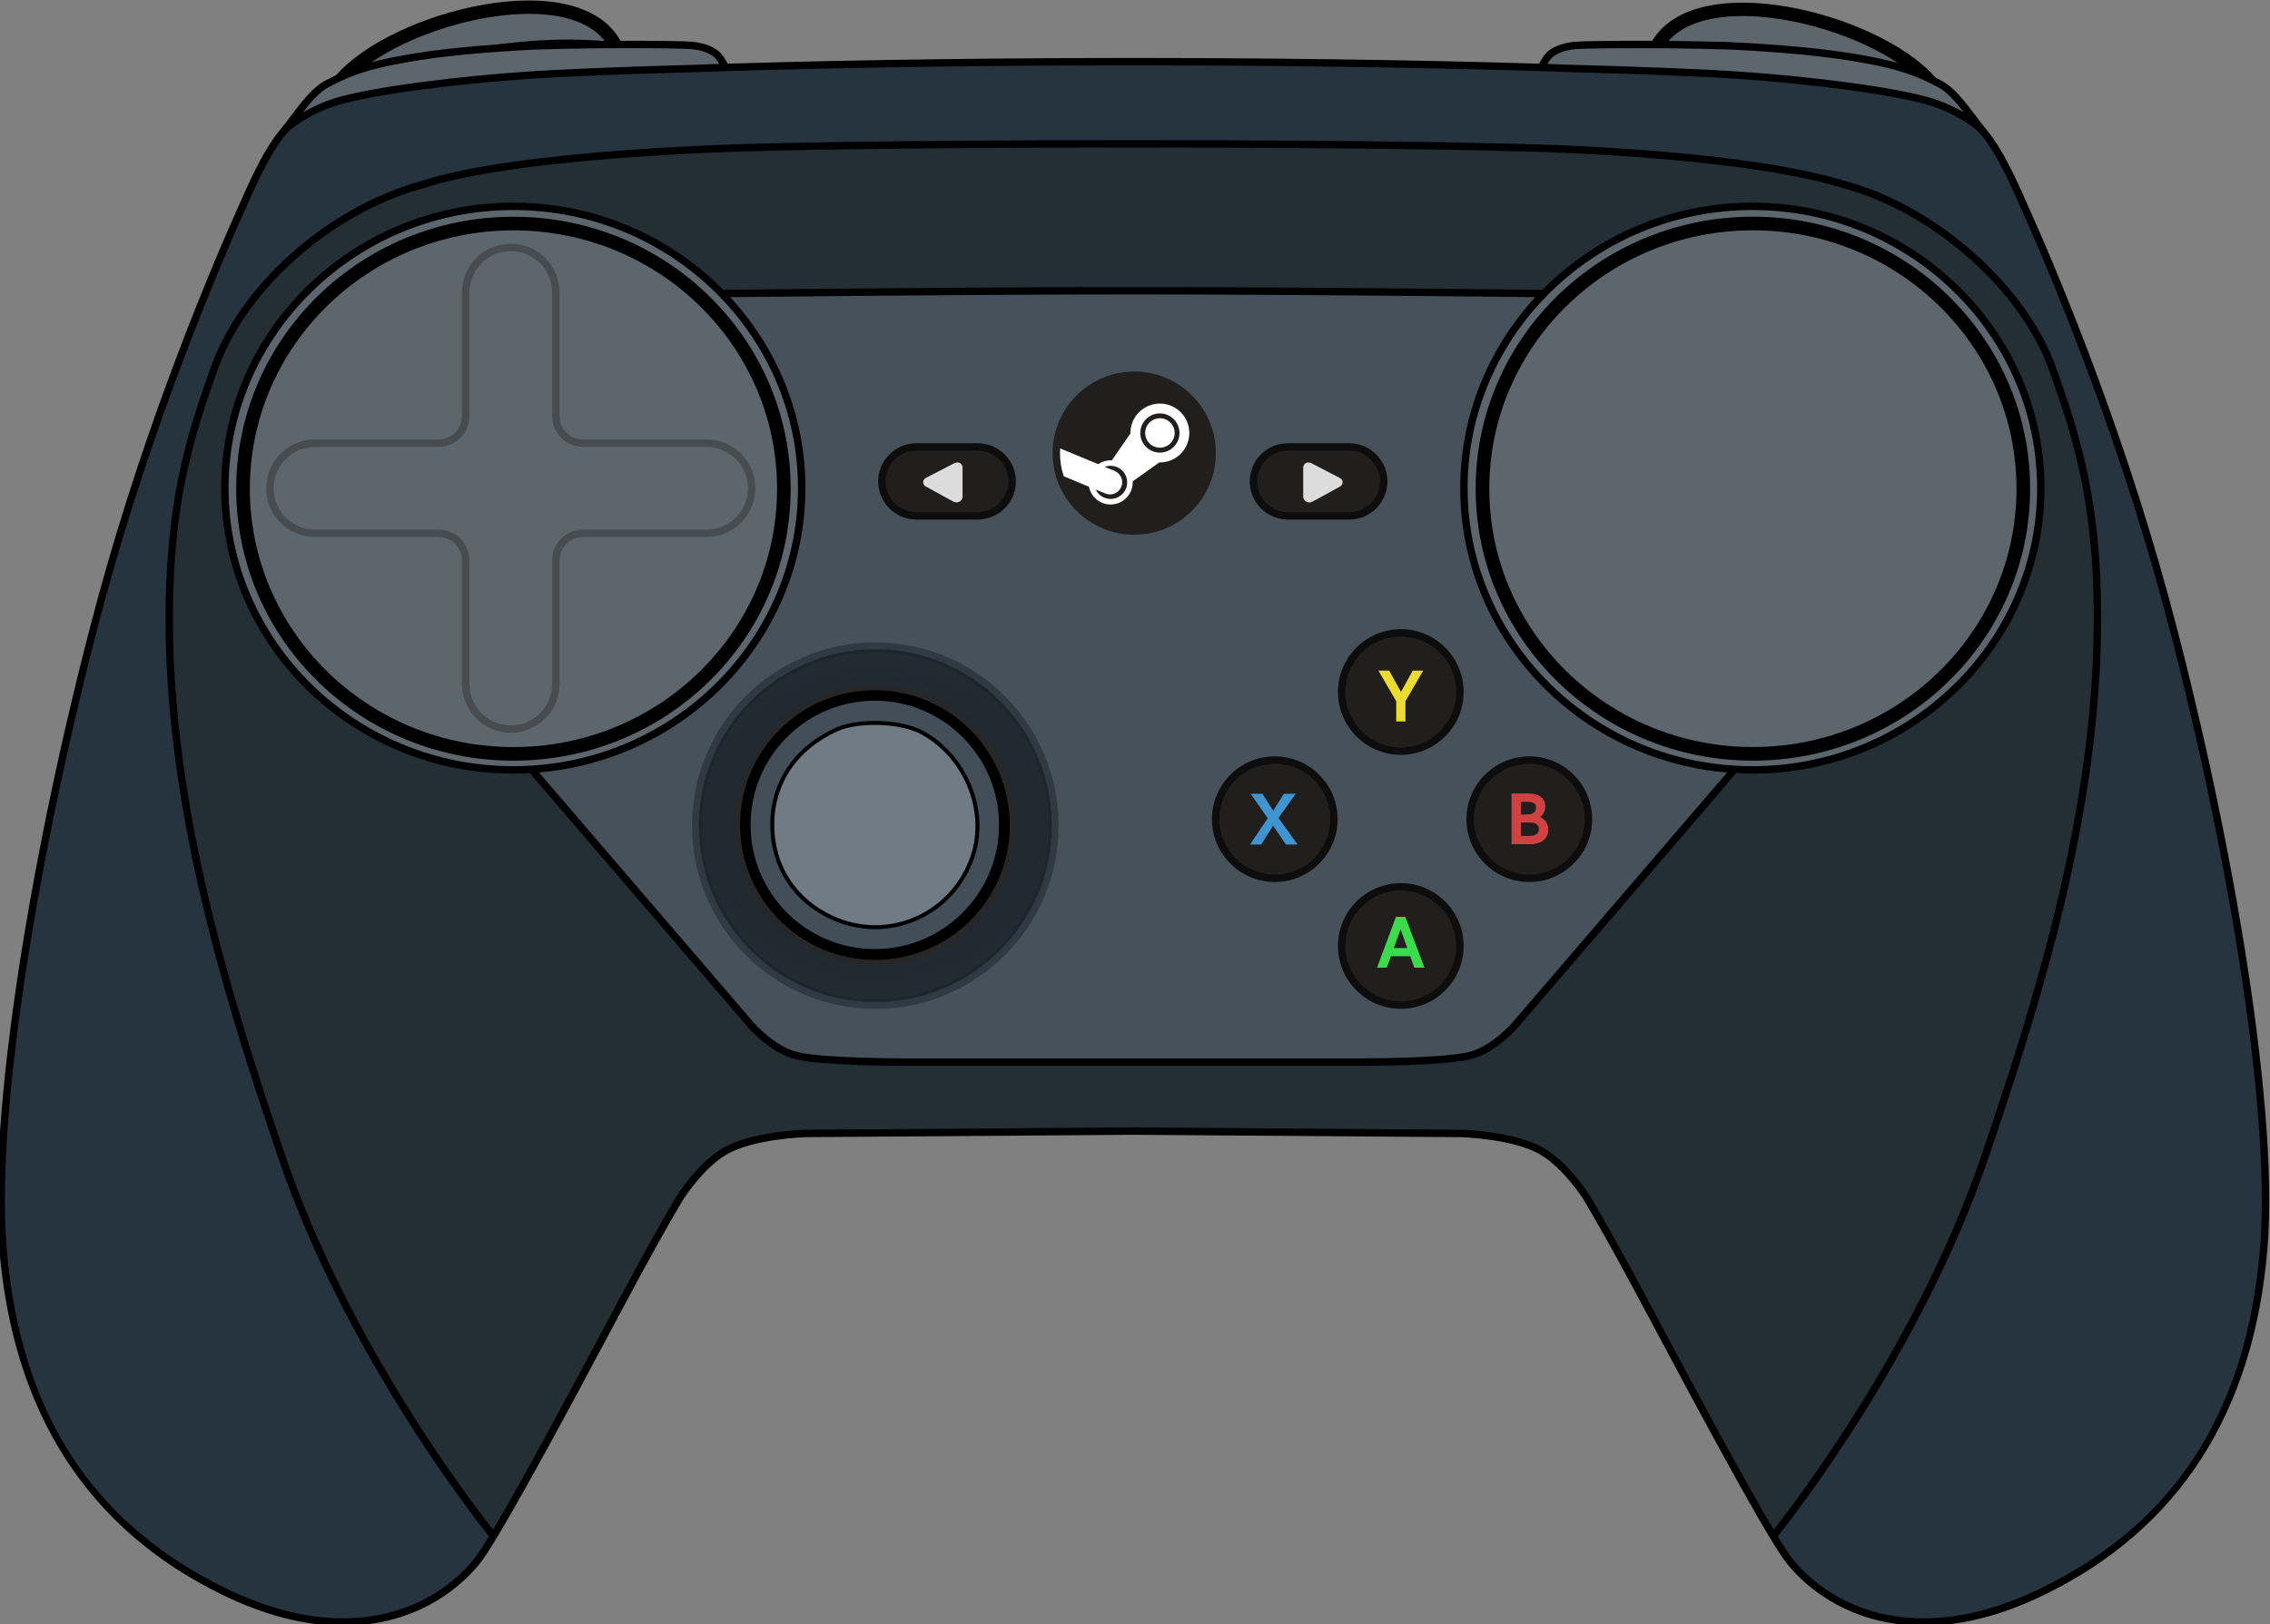<?xml version="1.0" encoding="UTF-8" standalone="no"?>
<!-- Created with Inkscape (http://www.inkscape.org/) -->

<svg
   width="416.754mm"
   height="298.233mm"
   viewBox="0 0 416.754 298.233"
   version="1.1"
   id="svg5"
   inkscape:version="1.1 (c68e22c387, 2021-05-23)"
   sodipodi:docname="Steam Controller VSCView.svg"
   inkscape:export-filename="C:\Users\AL200\OneDrive\Pictures\AL2009man Work Projects\VSCView - Controller Theme Layout\VSCView - Controller Theme (Ver. 1.10)\Steam Controller Controller Images\Default Theme\Black\Steam Controller Template\Steam Controller Model Overlay.png"
   inkscape:export-xdpi="89.348557"
   inkscape:export-ydpi="89.348557"
   xmlns:inkscape="http://www.inkscape.org/namespaces/inkscape"
   xmlns:sodipodi="http://sodipodi.sourceforge.net/DTD/sodipodi-0.dtd"
   xmlns:xlink="http://www.w3.org/1999/xlink"
   xmlns="http://www.w3.org/2000/svg"
   xmlns:svg="http://www.w3.org/2000/svg">
  <rect x="0" y="0" width="416.754" height="298.233" fill="#808080" stroke="none"/>
  <sodipodi:namedview
     id="namedview7"
     pagecolor="#ffffff"
     bordercolor="#666666"
     borderopacity="1.0"
     inkscape:pageshadow="2"
     inkscape:pageopacity="0.0"
     inkscape:pagecheckerboard="0"
     inkscape:document-units="mm"
     showgrid="false"
     inkscape:zoom="2"
     inkscape:cx="465.75"
     inkscape:cy="144.5"
     inkscape:window-width="1920"
     inkscape:window-height="995"
     inkscape:window-x="-9"
     inkscape:window-y="-9"
     inkscape:window-maximized="1"
     inkscape:current-layer="svg5" />
  <defs
     id="defs2">
    <rect
       x="282.812"
       y="710.938"
       width="84.375"
       height="98.438"
       id="rect95433" />
    <linearGradient
       inkscape:collect="always"
       id="linearGradient85273">
      <stop
         style="stop-color:#182028;stop-opacity:1;"
         offset="0"
         id="stop85269" />
      <stop
         style="stop-color:#182028;stop-opacity:0;"
         offset="1"
         id="stop85271" />
    </linearGradient>
    <linearGradient
       id="linearGradient85220"
       inkscape:swatch="solid">
      <stop
         style="stop-color:#182028;stop-opacity:1;"
         offset="0"
         id="stop85218" />
    </linearGradient>
    <linearGradient
       id="linearGradient38166"
       inkscape:swatch="solid">
      <stop
         style="stop-color:#000000;stop-opacity:1;"
         offset="0"
         id="stop38164" />
    </linearGradient>
    <linearGradient
       id="linearGradient38142"
       inkscape:swatch="solid">
      <stop
         style="stop-color:#000000;stop-opacity:1;"
         offset="0"
         id="stop38140" />
    </linearGradient>
    <linearGradient
       id="linearGradient24429"
       inkscape:swatch="solid">
      <stop
         style="stop-color:#25333f;stop-opacity:1;"
         offset="0"
         id="stop24427" />
    </linearGradient>
    <linearGradient
       id="linearGradient19314"
       inkscape:swatch="solid">
      <stop
         style="stop-color:#35434f;stop-opacity:1;"
         offset="0"
         id="stop19312" />
    </linearGradient>
    <linearGradient
       id="linearGradient12206"
       inkscape:swatch="gradient">
      <stop
         style="stop-color:#000000;stop-opacity:1;"
         offset="0"
         id="stop12202" />
      <stop
         style="stop-color:#000000;stop-opacity:0;"
         offset="1"
         id="stop12204" />
    </linearGradient>
    <inkscape:perspective
       sodipodi:type="inkscape:persp3d"
       inkscape:vp_x="0 : 646.13814 : 1"
       inkscape:vp_y="0 : 999.99927 : 0"
       inkscape:vp_z="119.05417 : 646.13814 : 1"
       inkscape:persp3d-origin="59.527084 : 632.29064 : 1"
       id="perspective919" />
    <radialGradient
       inkscape:collect="always"
       xlink:href="#linearGradient85273"
       id="radialGradient85277"
       cx="267.668"
       cy="399.828"
       fx="267.668"
       fy="399.828"
       r="20.129"
       gradientUnits="userSpaceOnUse"
       gradientTransform="matrix(1.864,0,0,1.881,-231.274,-352.397)" />
    <radialGradient
       inkscape:collect="always"
       xlink:href="#linearGradient85273"
       id="radialGradient92717"
       cx="267.67"
       cy="399.826"
       fx="267.67"
       fy="399.826"
       r="19.375"
       gradientUnits="userSpaceOnUse"
       gradientTransform="matrix(5.429,0,0,4.835,-1185.428,-1533.473)" />
    <linearGradient
       id="linearGradient901"
       inkscape:swatch="solid">
      <stop
         style="stop-color:#25d1f5;stop-opacity:1;"
         offset="0"
         id="stop899" />
    </linearGradient>
    <linearGradient
       id="linearGradient851"
       inkscape:swatch="solid">
      <stop
         style="stop-color:#24d2f6;stop-opacity:1;"
         offset="0"
         id="stop849" />
    </linearGradient>
    <linearGradient
       id="linearGradient1496"
       inkscape:swatch="solid">
      <stop
         style="stop-color:#000000;stop-opacity:0;"
         offset="0"
         id="stop1494" />
    </linearGradient>
    <linearGradient
       id="linearGradient1490"
       inkscape:swatch="solid">
      <stop
         style="stop-color:#107893;stop-opacity:0.553;"
         offset="0"
         id="stop1488" />
    </linearGradient>
    <linearGradient
       id="linearGradient1484"
       inkscape:swatch="solid">
      <stop
         style="stop-color:#107893;stop-opacity:0;"
         offset="0"
         id="stop1482" />
    </linearGradient>
    <linearGradient
       id="linearGradient1458"
       inkscape:swatch="solid">
      <stop
         style="stop-color:#1eb3d1;stop-opacity:0;"
         offset="0"
         id="stop1456" />
    </linearGradient>
  </defs>
  <g
     id="surface167109"
     transform="matrix(0.353,0,0,0.353,768.966,-66.771)"
     style="display:inline;opacity:1"
     inkscape:label="Steam Controller Lineart">
    <g
       id="g7257"
       style="display:inline;fill:#35434f;fill-opacity:1"
       inkscape:label="Controller Body and Outline"
       transform="matrix(3.501,0,0,3.501,-2660.236,-781.136)"
       inkscape:export-filename="C:\Users\AL200\OneDrive\Pictures\AL2009man Work Projects\VSCView - Controller Theme Layout\VSCView - Controller Theme (Ver. 1.10)\Steam Controller Controller Images\Steam Controller Template\Steam Controller Model Overlay.png"
       inkscape:export-xdpi="89.348557"
       inkscape:export-ydpi="89.348557">
      <g
         id="g9617"
         inkscape:label="Triggers"
         style="display:inline;paint-order:stroke markers fill"
         inkscape:export-filename="C:\Users\AL200\OneDrive\Pictures\AL2009man Work Projects\VSCView - Controller Theme Layout\VSCView - Controller Theme (Ver. 1.10)\Steam Controller Controller Images\Steam Controller Template\Steam Controller Model Overlay.png"
         inkscape:export-xdpi="89.348557"
         inkscape:export-ydpi="89.348557">
        <path
           style="clip-rule:evenodd;display:inline;fill:#5d656d;fill-opacity:1;fill-rule:evenodd;stroke:#000000;stroke-width:1.985;stroke-linecap:round;stroke-linejoin:round;stroke-miterlimit:4;stroke-dasharray:none;stroke-opacity:1;paint-order:stroke markers fill"
           d="m 424.508,289.433 c -10.692,-1.66 -25.773,-6.57 -41.116,-4.661 5.087,-11.848 33.008,-4.845 41.116,4.661"
           id="path6220-7-1-4-0-9-9"
           sodipodi:nodetypes="ccc"
           inkscape:label="Right Trigger"
           inkscape:export-filename="C:\Users\AL200\OneDrive\Pictures\AL2009man Work Projects\VSCView - Controller Theme Layout\VSCView - Controller Theme (Ver. 1.10)\Steam Controller Controller Images\VSCView Image Assets\Active Button Function\SC_RightTriggerSoftPull.png"
           inkscape:export-xdpi="89.236916"
           inkscape:export-ydpi="89.236916" />
        <path
           style="clip-rule:evenodd;display:inline;opacity:1;fill:#5d656d;fill-opacity:1;fill-rule:evenodd;stroke:#000000;stroke-width:1.985;stroke-linecap:round;stroke-linejoin:round;stroke-miterlimit:4;stroke-dasharray:none;stroke-opacity:1;paint-order:stroke markers fill"
           d="m 188.203,289.112 c 10.692,-1.66 25.773,-6.57 41.116,-4.661 -5.087,-11.848 -33.008,-4.845 -41.116,4.661"
           id="path6220-7-1-4-0-9"
           sodipodi:nodetypes="ccc"
           inkscape:label="Left Trigger"
           inkscape:export-filename="C:\Users\AL200\OneDrive\Pictures\AL2009man Work Projects\VSCView - Controller Theme Layout\VSCView - Controller Theme (Ver. 1.10)\Steam Controller Controller Images\VSCView Image Assets\Active Button Function\SC_LeftTriggerSoftPull.png"
           inkscape:export-xdpi="89.236916"
           inkscape:export-ydpi="89.236916" />
      </g>
      <g
         id="g111135"
         inkscape:label="Controller Color"
         style="display:inline">
        <path
           style="display:inline;fill:#26343f;fill-opacity:1;stroke:none;stroke-width:1.134;stroke-linecap:round;stroke-linejoin:round;stroke-miterlimit:4;stroke-dasharray:none;stroke-opacity:1"
           d="M 56.129,311.613 C 53.383,310.899 48.384,308.991 45.021,307.371 21.014,295.812 7.61,276.347 2.458,248.006 0.928,239.587 0.947,218.774 2.498,205.063 6.494,169.732 15.551,127.697 26.463,92.67 35.183,64.679 50.578,25.175 56.002,18.728 60.506,13.376 72.681,9.712 98.292,7.636 c 12.202,-0.989 27.467,-1.125 47.14,-2.157 32.952,-1.729 127.16,-0.847 158.5,0.242 9.973,0.347 18.778,0.417 26.699,0.701 11.844,0.425 20.593,1.472 28.534,2.258 10.437,1.033 18.288,2.015 23.982,3.848 5.466,1.76 8.944,4.339 10.811,6.899 5.649,7.742 19.123,39.57 28.525,68.28 16.863,51.492 28.87,121.036 26.316,151.186 -2.824,33.326 -17.9,55.848 -45.018,68.556 -8.687,4.071 -16.377,6.589 -24.822,6.201 -8.352,-0.383 -11.852,-2.384 -17.544,-6.663 -1.194,-0.898 -2.458,-2.113 -3.664,-3.271 -3.118,-2.996 -5.862,-6.647 -5.312,-7.537 0.27,-0.437 2.7,-3.918 4.506,-6.319 9.423,-12.532 19.548,-29.075 27.157,-44.632 11.629,-23.777 24.74,-67.615 29.921,-99.607 0.545,-3.368 0.997,-6.603 1.343,-9.668 1.098,-9.733 0.907,-32.841 -0.202,-40.813 C 413.51,83.259 408.749,67.456 404.534,59.139 399.176,48.566 387.024,37.895 374.77,32.047 362.396,26.141 340.899,22.758 306.086,21.378 284.267,20.514 164.729,20.583 144.226,21.449 90.863,23.703 72.717,28.565 55.886,45.192 c -8.711,8.606 -12.586,15.915 -17.331,32.207 -3.539,12.149 -5.133,19.171 -5.182,36.784 -0.026,9.199 1.152,17.299 2.182,25.418 1.335,10.522 2.891,21.075 6.095,34.09 4.604,18.704 13.702,47.811 19.204,60.754 7.938,18.672 20.877,40.44 33.547,57.326 6.988,6.261 0.379,10.25 -5.419,14.467 -3.677,2.696 -7.991,5.033 -11.689,5.886 -2.111,0.487 -5.683,0.849 -8.928,0.803 -4.059,-0.058 -9.156,-0.512 -12.235,-1.312 z"
           id="path11820"
           transform="matrix(0.75,0,0,0.75,137.262,283.202)"
           inkscape:label="Body #1"
           sodipodi:nodetypes="sssssssssssssssssssssssssssssssssssccsss"
           inkscape:export-filename="C:\Users\AL200\OneDrive\Pictures\AL2009man Work Projects\VSCView - Controller Theme Layout\VSCView - Controller Theme (Ver. 1.10)\Steam Controller Controller Images\Steam Controller Template\Steam Controller Model Overlay.png"
           inkscape:export-xdpi="89.348557"
           inkscape:export-ydpi="89.348557" />
        <path
           style="display:inline;mix-blend-mode:darken;fill:#232e35;fill-opacity:1;stroke:none;stroke-width:1.134;stroke-linecap:round;stroke-linejoin:round;stroke-miterlimit:4;stroke-dasharray:none;stroke-opacity:1;paint-order:stroke fill markers"
           d="M 57.468,225.549 C 54.733,218.204 48.982,200.406 45.867,189.646 40.231,170.177 37.179,151.864 35.239,134.125 34.427,126.703 34.247,102.199 35.063,96.4 37.052,82.271 42.048,65.527 46.603,57.781 52.383,47.952 62.216,38.6 72.942,33.296 86.606,26.539 104.689,23.403 141.677,21.58 c 27.584,-1.36 152.056,-1.104 175.448,0.381 26.575,1.687 44.925,4.814 55.683,9.428 13.102,5.62 25.513,16.564 31.462,28.301 1.922,3.792 5.166,13.128 7.028,20.156 6.846,25.837 5.421,59.12 -4.556,97.755 -4.656,18.029 -13.139,44.316 -18.139,56.204 -5.337,12.69 -13.463,27.915 -21.988,41.194 -4.913,7.653 -14.176,20.101 -14.752,20.101 -0.217,0 -2.502,-3.76 -5.078,-8.356 -4.467,-7.972 -8.553,-14.759 -20.486,-36.991 -7.901,-14.719 -11.133,-20.632 -13.688,-23.876 -4.856,-6.166 -8.285,-8.249 -18.287,-9.413 -6.152,-0.716 -131.558,-0.72 -138.052,-0.001 -11.915,1.318 -16.375,4.489 -22.826,15.365 -1.633,2.754 -7.586,13.587 -13.228,24.074 -5.215,13.763 -14.909,28.762 -22.071,39.716 C 82.29,275.213 65.768,247.61 57.468,225.549 Z M 286.285,202.231 c 5.927,-0.603 8.828,-1.81 12.345,-5.136 1.388,-1.313 11.905,-13.811 23.891,-27.321 l 21.886,-24.669 c 1.238,-0.021 9.438,-0.352 12.706,-0.911 42.928,-6.793 58.93,-55.258 38.817,-85.425 -11.01,-18.057 -33.057,-27.459 -54.228,-25.367 -12.651,1.25 -23.033,5.116 -32.471,13.192 l -2.687,2.914 -0.813,0.236 -80.797,-0.922 -81.142,0.903 -1.5,-1.406 -3.2,-2.72 c -7.89,-6.705 -15.902,-10.067 -25.988,-12.067 -5.622,-1.114 -16.764,-1.114 -22.386,0 -22.187,4.398 -38.747,20.261 -44.338,41.781 -1.284,4.942 -1.345,5.783 -1.648,12.568 -0.357,7.986 0.374,11.072 2.366,17.398 2.649,8.412 6.671,15.373 13.154,22.075 10.855,11.221 24.92,17.254 40.012,17.261 l 5.408,0.261 22.387,25.989 c 26.439,30.692 25.747,29.657 34.538,30.583 5.423,0.571 118.057,1.355 123.687,0.782 z"
           id="path23914"
           transform="matrix(0.75,0,0,0.75,137.262,283.202)"
           inkscape:label="Body #2"
           sodipodi:nodetypes="csssssssssssssssssscsccccsscccsscccccsssssscccsscc"
           inkscape:export-filename="C:\Users\AL200\OneDrive\Pictures\AL2009man Work Projects\VSCView - Controller Theme Layout\VSCView - Controller Theme (Ver. 1.10)\Steam Controller Controller Images\Steam Controller Template\Steam Controller Model Overlay.png"
           inkscape:export-xdpi="89.348557"
           inkscape:export-ydpi="89.348557" />
        <path
           style="display:inline;fill:#465159;fill-opacity:1;stroke:none;stroke-width:0.189;stroke-linecap:round;stroke-linejoin:round;stroke-miterlimit:4;stroke-dasharray:none;stroke-opacity:1;paint-order:stroke fill markers"
           d="m 170.359,201.833 c -4.993,-0.194 -10.103,-0.489 -11.899,-0.917 -1.861,-0.444 -5.03,-1.862 -7.39,-3.869 -0.493,-0.419 -10.319,-12.28 -22.215,-26.139 -15.865,-18.482 -22.167,-26.007 -22.004,-26.111 0.122,-0.077 1.083,-0.078 1.406,-0.079 0.997,-0.004 5.447,-0.795 7.9,-1.403 13.87,-3.44 25.383,-11.684 33.408,-23.462 5.325,-7.814 8.48,-16.543 9.437,-26.102 0.222,-2.22 0.222,-8.148 0,-10.368 -1.16,-11.588 -5.102,-22.569 -13.13,-30.993 l -1.483,-1.556 11.967,-0.388 c 22.703,-0.735 44.323,-0.46 67.082,-0.56 24.044,-0.106 47.696,-0.202 71.175,0.519 l 10.751,0.33 -0.837,1.122 c -6.962,9.341 -13.014,19.414 -14.196,30.675 -0.329,3.132 -0.33,8.432 -0.002,11.578 0.949,9.106 4.284,18.128 9.52,25.753 3.575,5.206 8.743,10.454 13.983,14.202 7.228,5.169 15.138,8.434 24.154,9.955 1.405,0.237 4.265,0.95 4.599,0.956 -11.933,14.316 -9.258,11.541 -20.773,25.012 -11.542,13.456 -21.592,24.948 -22.249,25.619 -2.269,2.318 -5.232,4.304 -7.519,5.003 -1.198,0.367 -4.314,0.65 -7.965,0.947 -1.674,0.136 -17.81,0.737 -57.379,0.756 -30.302,0.015 -55.657,-0.453 -56.343,-0.48 z"
           id="path35802"
           transform="matrix(0.75,0,0,0.75,137.262,283.202)"
           sodipodi:nodetypes="csssscssssscssscsscsssccsssscc"
           inkscape:label="Body #3"
           inkscape:export-filename="C:\Users\AL200\OneDrive\Pictures\AL2009man Work Projects\VSCView - Controller Theme Layout\VSCView - Controller Theme (Ver. 1.10)\Steam Controller Controller Images\Steam Controller Template\Steam Controller Model Overlay.png"
           inkscape:export-xdpi="89.348557"
           inkscape:export-ydpi="89.348557" />
      </g>
      <g
         id="g111130"
         inkscape:label="Bumper Color"
         style="display:inline"
         inkscape:export-filename="C:\Users\AL200\OneDrive\Pictures\AL2009man Work Projects\VSCView - Controller Theme Layout\VSCView - Controller Theme (Ver. 1.10)\Steam Controller Controller Images\Steam Controller Template\Steam Controller Model Overlay.png"
         inkscape:export-xdpi="89.348557"
         inkscape:export-ydpi="89.348557">
        <path
           style="display:inline;fill:#5d656d;fill-opacity:1;stroke:none;stroke-width:0.393;stroke-linecap:round;stroke-linejoin:round;stroke-miterlimit:4;stroke-dasharray:none;stroke-opacity:1;paint-order:stroke fill markers"
           d="m 343.461,1.187 c 17.161,1.159 31.405,1.657 41.744,7.912 8.616,7.348 3.001,5.336 -2.171,2.978 -3.037,-1.384 -6.597,-1.728 -8.583,-2.142 -15.88,-3.314 -66.927,-3.894 -67.71,-5.053 -0.332,-0.491 -3.657,-3.165 9.414,-3.825 6.086,-0.307 12.674,-0.328 27.306,0.13 z"
           id="path66447"
           transform="matrix(0.75,0,0,0.75,137.262,283.202)"
           sodipodi:nodetypes="ccssssc"
           inkscape:label="Right Bumper" />
        <path
           style="display:inline;fill:#5d656d;fill-opacity:1;stroke:none;stroke-width:0.295;stroke-linecap:round;stroke-linejoin:round;stroke-miterlimit:4;stroke-dasharray:none;stroke-opacity:1;paint-order:stroke fill markers"
           d="m 216.836,284.188 c 0,10e-6 -23.371,1.285 -31.308,5.934 -10.875,7.825 3.552,1.59 8.066,0.627 11.447,-2.441 50.027,-2.893 50.783,-3.79 0.286,-0.34 2.743,-2.374 -7.061,-2.868 -4.565,-0.23 -9.506,-0.246 -20.48,0.097 z"
           id="path66447-3"
           sodipodi:nodetypes="ccssscc"
           inkscape:label="Left Bumper" />
      </g>
      <g
         id="g44029"
         inkscape:label="Touchpad Color"
         style="display:inline;fill:#657383;fill-opacity:1"
         inkscape:export-filename="C:\Users\AL200\OneDrive\Pictures\AL2009man Work Projects\VSCView - Controller Theme Layout\VSCView - Controller Theme (Ver. 1.10)\Steam Controller Controller Images\Steam Controller Template\Steam Controller Model Overlay.png"
         inkscape:export-xdpi="89.348557"
         inkscape:export-ydpi="89.348557">
        <path
           style="display:inline;fill:#5d656d;fill-opacity:1;stroke:#5b6875;stroke-width:0.051;stroke-linecap:round;stroke-linejoin:round;stroke-miterlimit:4;stroke-dasharray:none;stroke-opacity:1;paint-order:stroke fill markers"
           d="m 391.74,391.262 c -10.129,-1.59 -18.954,-6.237 -25.75,-13.558 -2.083,-2.244 -5.202,-6.695 -6.537,-9.329 -4.899,-9.665 -5.83,-21.012 -2.557,-31.161 3.61,-11.194 12.446,-20.954 23.322,-25.762 17.373,-7.68 37.913,-3.254 50.268,10.831 4.967,5.662 8.164,12.12 9.803,19.8 0.702,3.29 0.707,11.906 0.008,15.154 -0.796,3.703 -1.997,7.233 -3.548,10.424 -5.748,11.834 -17.062,20.487 -30.356,23.218 -3.595,0.739 -11.129,0.934 -14.653,0.381 z"
           id="path43713"
           inkscape:label="Right Touchpad Color" />
        <path
           style="display:inline;fill:#5d656d;fill-opacity:1;stroke:#5b6875;stroke-width:0.051;stroke-linecap:round;stroke-linejoin:round;stroke-miterlimit:4;stroke-dasharray:none;stroke-opacity:1;paint-order:stroke fill markers"
           d="m 210.02,391.51 c -6.579,-0.937 -10.397,-2 -14.873,-4.142 -12.348,-5.907 -21.151,-17.284 -23.602,-30.504 -0.677,-3.654 -0.688,-10.598 -0.023,-14.191 2.103,-11.352 8.58,-21.174 18.237,-27.658 12.804,-8.596 29.567,-9.671 43.377,-2.783 11.976,5.974 20.104,16.408 22.941,29.451 0.859,3.949 0.874,11.796 0.03,15.735 -0.878,4.1 -1.771,6.652 -3.684,10.53 -5.845,11.849 -16.98,20.264 -30.295,22.897 -2.804,0.554 -10.078,0.953 -12.108,0.664 z"
           id="path43908"
           inkscape:label="Left Touchpad Color" />
      </g>
      <g
         id="g111126"
         style="display:inline"
         inkscape:label="Controller Outline"
         inkscape:export-filename="C:\Users\AL200\OneDrive\Pictures\AL2009man Work Projects\VSCView - Controller Theme Layout\VSCView - Controller Theme (Ver. 1.10)\Steam Controller Controller Images\Steam Controller Template\Steam Controller Model Overlay.png"
         inkscape:export-xdpi="89.348557"
         inkscape:export-ydpi="89.348557">
        <path
           style="display:inline;fill:#000000;fill-opacity:1;fill-rule:nonzero;stroke:none"
           d="m 473.379,462.562 c -1.992,24.32 -12.621,40.863 -32.5,50.566 -6.109,2.98 -11.977,4.492 -17.434,4.492 -12.68,0 -18.871,-7.898 -19.984,-9.48 -0.469,-0.672 -1.055,-1.59 -1.734,-2.703 2.395,-2.996 21.477,-27.395 31.293,-56.211 8.109,-23.824 16.758,-51.637 16.758,-80.359 0,-16.922 -2.988,-26.684 -6.598,-36.816 -4.215,-12.246 -17.684,-24.281 -31.316,-27.973 -16.254,-5.055 -49.312,-5.574 -49.637,-5.574 -0.168,-0.008 -16.906,-0.535 -56.227,-0.535 -39.32,0 -56.059,0.527 -56.223,0.535 -0.352,0.004 -35.262,0.766 -49.621,5.566 -13.93,3.816 -27.109,15.578 -31.328,27.973 -3.617,10.141 -6.605,19.902 -6.605,36.824 0,6.631 0.461,13.214 1.27,19.711 2.695,21.642 9.251,42.325 15.488,60.649 9.816,28.816 28.898,53.215 31.293,56.211 -0.68,1.113 -1.266,2.039 -1.734,2.703 -1.113,1.582 -7.297,9.48 -19.984,9.48 -5.457,0 -11.324,-1.512 -17.434,-4.492 -19.879,-9.703 -30.508,-26.246 -32.5,-50.566 -1.84,-22.5 6.281,-65.66 14.605,-96.25 7.332,-26.965 17.207,-50.016 21.109,-58.676 l 0.25,-0.555 c 1.391,-3.152 3.332,-7.277 5.297,-9.68 0.016,-0.012 0.027,-0.035 0.043,-0.051 0.461,-0.547 0.922,-1.012 1.379,-1.34 1.844,-1.348 4.121,-2.496 6.246,-3.164 5.539,-1.742 18.789,-3.332 29.031,-4.008 8.82,-0.578 24.113,-0.961 24.273,-0.965 0.258,-0.008 26.051,-1.02 65.145,-1.02 39.094,0 64.895,1.012 65.156,1.02 0.156,0.004 15.441,0.387 24.27,0.965 10.234,0.676 23.492,2.266 29.023,4.008 2.121,0.668 4.402,1.816 6.254,3.164 0.453,0.328 0.91,0.793 1.371,1.34 0.016,0.016 0.027,0.039 0.043,0.051 1.965,2.402 3.906,6.527 5.297,9.68 l 0.25,0.555 c 3.902,8.66 13.777,31.711 21.117,58.676 8.32,30.59 16.438,73.75 14.598,96.25 m -89.547,10.367 -1.598,-2.996 c -5.824,-10.906 -8.484,-15.215 -8.512,-15.266 -0.125,-0.191 -2.996,-4.66 -6.594,-6.84 -4.266,-2.582 -12.125,-2.801 -12.461,-2.809 L 306,444.668 l -48.676,0.352 c -0.328,0.008 -8.184,0.227 -12.445,2.809 -3.605,2.18 -6.477,6.648 -6.602,6.848 -0.019,0.043 -2.688,4.352 -8.512,15.258 l -1.609,3.023 c -4.988,9.34 -12.754,23.902 -17.273,31.477 -3.23,-4.07 -21.391,-27.754 -30.863,-55.566 -8.078,-23.734 -16.699,-51.445 -16.699,-80 0,-16.746 2.957,-26.414 6.539,-36.457 4.117,-12.086 16.98,-23.559 30.621,-27.285 14.227,-4.754 48.977,-5.516 49.328,-5.523 0.168,-0.008 16.883,-0.535 56.191,-0.535 39.301,0 56.031,0.527 56.199,0.535 0.336,0 33.234,0.512 49.355,5.531 13.332,3.609 26.48,15.336 30.582,27.285 3.582,10.035 6.543,19.703 6.543,36.449 0,28.555 -8.621,56.266 -16.703,80 -9.469,27.812 -27.629,51.496 -30.852,55.566 -4.527,-7.574 -12.309,-22.152 -17.293,-31.504 M 186.43,290.121 c 2.359,-1.242 4.711,-2.359 9.539,-3.332 5.082,-1.02 10.496,-1.641 18.695,-2.145 7.785,-0.469 24.004,-0.367 25.656,-0.199 1.82,0.176 2.727,0.688 3.262,1.062 0.328,0.227 0.66,0.695 0.914,1.137 -2.355,0.078 -3.625,0.129 -3.676,0.129 -0.152,0.008 -15.465,0.398 -24.312,0.977 -10.297,0.672 -23.668,2.277 -29.285,4.043 -1.523,0.477 -3.121,1.191 -4.594,2.059 1.266,-1.629 2.5,-3.039 3.801,-3.73 m 181.996,-4.613 c 0.527,-0.375 1.441,-0.887 3.25,-1.062 1.664,-0.168 17.883,-0.27 25.668,0.199 8.199,0.504 13.613,1.125 18.688,2.145 4.836,0.973 7.18,2.09 9.547,3.332 1.301,0.691 2.523,2.098 3.793,3.715 -1.219,-0.703 -2.785,-1.473 -4.594,-2.043 -5.617,-1.766 -18.98,-3.371 -29.277,-4.043 -8.852,-0.578 -24.168,-0.969 -24.305,-0.977 -0.051,0 -1.328,-0.051 -3.691,-0.129 0.262,-0.441 0.59,-0.902 0.922,-1.137 m 91.41,80.516 c -7.355,-27.043 -17.25,-50.152 -21.168,-58.832 l -0.25,-0.559 c -1.516,-3.449 -3.43,-7.465 -5.449,-9.926 -0.586,-0.719 -1.172,-1.488 -1.738,-2.234 -1.684,-2.234 -3.289,-4.344 -5.141,-5.324 -2.352,-1.238 -4.871,-2.434 -9.84,-3.438 -5.133,-1.031 -10.59,-1.66 -18.84,-2.16 -7.457,-0.453 -23.91,-0.395 -25.844,-0.203 -2.062,0.203 -3.141,0.82 -3.77,1.258 -0.676,0.469 -1.234,1.422 -1.527,2 C 357,286.32 335.207,285.758 306,285.758 c -29.207,0 -50.996,0.562 -60.266,0.848 -0.293,-0.578 -0.848,-1.531 -1.523,-2 -0.629,-0.438 -1.707,-1.055 -3.777,-1.258 -1.934,-0.191 -18.379,-0.258 -25.836,0.203 -8.258,0.5 -13.715,1.129 -18.848,2.16 -4.969,1.004 -7.488,2.199 -9.832,3.438 -1.859,0.98 -3.457,3.09 -5.148,5.324 -0.566,0.746 -1.145,1.516 -1.738,2.234 -2.02,2.461 -3.934,6.477 -5.449,9.926 l -0.25,0.559 c -3.91,8.68 -13.812,31.789 -21.168,58.832 -8.344,30.672 -16.488,74 -14.637,96.629 1.992,24.398 13.137,41.711 33.109,51.457 3.137,1.531 6.207,2.684 9.203,3.453 2.988,0.77 5.902,1.156 8.715,1.156 13.23,0 19.719,-8.285 20.883,-9.941 3.562,-5.074 13.656,-23.996 19.684,-35.305 l 1.613,-3.02 c 5.809,-10.871 8.453,-15.156 8.477,-15.191 0.027,-0.043 2.855,-4.449 6.23,-6.492 4.016,-2.43 11.832,-2.645 11.906,-2.648 L 306,445.766 l 48.645,0.355 c 0.082,0.004 7.898,0.211 11.914,2.648 3.375,2.043 6.203,6.449 6.234,6.484 0.019,0.043 2.672,4.328 8.473,15.199 l 1.598,2.988 c 6.035,11.316 16.137,30.262 19.695,35.336 1.168,1.656 7.656,9.941 20.887,9.941 5.625,0 11.652,-1.547 17.918,-4.609 19.973,-9.746 31.117,-27.059 33.109,-51.457 1.852,-22.637 -6.285,-65.957 -14.637,-96.629"
           id="path924"
           inkscape:label="Outline"
           sodipodi:nodetypes="ccscccscccscccsscccscccccccccccscccccccscccccccccccccccscccscccsccccccccccccccccccccccccccccccccccccsccccccccccccccscccccccccccccsccc" />
        <path
           style="display:inline;fill:#000000;fill-opacity:1;fill-rule:nonzero;stroke:none"
           d="m 397.961,390.996 c -23.324,0 -42.305,-18.539 -42.305,-41.32 0,-22.789 18.98,-41.32 42.305,-41.32 23.316,0 42.297,18.531 42.297,41.32 0,22.781 -18.98,41.32 -42.297,41.32 m -35.703,38.16 c -0.031,0.027 -3.035,3.484 -6.426,4.32 -3.777,0.93 -15.52,0.938 -15.637,0.938 h -68.469 c -0.117,0 -11.867,-0.008 -15.648,-0.938 -3.383,-0.836 -6.395,-4.293 -6.426,-4.32 l -31.949,-37.23 c 22.148,-1.887 39.578,-20.121 39.578,-42.25 0,-10.891 -4.227,-20.848 -11.164,-28.371 6.426,-0.074 36.668,-0.41 59.883,-0.41 23.223,0 53.348,0.336 59.723,0.402 -6.938,7.523 -11.164,17.48 -11.164,28.379 0,22.152 17.465,40.391 39.645,42.258 z M 213.887,390.996 c -23.324,0 -42.297,-18.539 -42.297,-41.32 0,-22.789 18.973,-41.32 42.297,-41.32 23.324,0 42.293,18.531 42.293,41.32 0,22.781 -18.969,41.32 -42.293,41.32 m 184.074,-83.738 c -12.234,0 -23.301,4.973 -31.191,12.957 C 364,320.184 331,319.797 306,319.797 c -24.98,0 -58.105,0.387 -60.93,0.418 -7.883,-7.984 -18.949,-12.957 -31.184,-12.957 -23.926,0 -43.395,19.027 -43.395,42.418 0,23.391 19.469,42.422 43.395,42.422 0.82,0 1.641,-0.023 2.453,-0.074 l 32.48,37.848 c 0.133,0.148 3.273,3.75 6.996,4.668 3.91,0.965 15.418,0.973 15.91,0.973 h 68.469 c 0.48,0 11.996,-0.008 15.902,-0.973 3.727,-0.918 6.863,-4.52 6.996,-4.676 l 32.473,-37.832 c 0.789,0.043 1.586,0.066 2.395,0.066 23.922,0 43.395,-19.031 43.395,-42.422 0,-23.391 -19.473,-42.418 -43.395,-42.418"
           id="path926"
           inkscape:label="Outline #2" />
        <path
           style="display:inline;opacity:0.4;fill:#272727;fill-opacity:1;fill-rule:nonzero;stroke:none"
           d="m 242.602,355.852 h -18.375 c -0.766,0 -1.535,0.199 -2.211,0.578 -0.738,0.41 -1.355,1.012 -1.766,1.75 -0.387,0.668 -0.586,1.445 -0.586,2.234 v 18.371 c 0,3.395 -2.762,6.148 -6.145,6.148 -3.391,0 -6.152,-2.754 -6.152,-6.148 v -18.371 c 0,-0.789 -0.199,-1.566 -0.586,-2.234 -0.41,-0.738 -1.027,-1.34 -1.766,-1.75 -0.676,-0.379 -1.445,-0.578 -2.219,-0.578 h -18.367 c -3.391,0 -6.152,-2.762 -6.152,-6.152 0,-3.387 2.762,-6.148 6.152,-6.148 h 18.367 c 0.789,0 1.566,-0.203 2.238,-0.59 0.727,-0.406 1.336,-1.004 1.746,-1.738 0.387,-0.672 0.586,-1.445 0.586,-2.234 v -18.371 c 0,-3.391 2.762,-6.152 6.152,-6.152 3.383,0 6.145,2.762 6.145,6.152 v 18.371 c 0,0.789 0.199,1.562 0.586,2.234 0.41,0.734 1.02,1.332 1.738,1.738 0.68,0.387 1.457,0.59 2.238,0.59 h 18.375 c 3.391,0 6.152,2.762 6.152,6.148 0,3.391 -2.762,6.152 -6.152,6.152 m 0,-13.406 h -18.375 c -1.91,0 -3.461,-1.551 -3.461,-3.457 v -18.371 c 0,-4 -3.254,-7.254 -7.246,-7.254 -4,0 -7.254,3.254 -7.254,7.254 v 18.371 c 0,1.906 -1.551,3.457 -3.469,3.457 h -18.367 c -3.988,0 -7.242,3.254 -7.242,7.254 0,3.992 3.254,7.242 7.242,7.242 h 18.367 c 1.918,0 3.469,1.562 3.469,3.473 v 18.371 c 0,4 3.254,7.246 7.254,7.246 3.992,0 7.246,-3.246 7.246,-7.246 v -18.371 c 0,-1.91 1.551,-3.473 3.461,-3.473 h 18.375 c 3.992,0 7.242,-3.25 7.242,-7.242 0,-4 -3.25,-7.254 -7.242,-7.254"
           id="path928"
           inkscape:label="Left Touchpad D-PAD Outline" />
        <g
           id="g25061"
           style="display:inline;stroke:#000000;stroke-width:0.714;stroke-linecap:round;stroke-linejoin:round;stroke-miterlimit:4;stroke-dasharray:none;stroke-opacity:1;paint-order:normal"
           transform="matrix(2.835,0,0,2.835,170.492,307.258)"
           inkscape:label="Touchpad Outline">
          <ellipse
             style="display:inline;fill:none;fill-opacity:0.496;stroke:#000000;stroke-width:0.714;stroke-linecap:round;stroke-linejoin:round;stroke-miterlimit:4;stroke-dasharray:none;stroke-opacity:1;paint-order:normal"
             id="path24852-4"
             cx="80.263"
             cy="14.992"
             rx="14.17"
             ry="13.898"
             inkscape:label="Right Side" />
          <ellipse
             style="display:inline;opacity:1;fill:none;fill-opacity:0.496;stroke:#000000;stroke-width:0.714;stroke-linecap:round;stroke-linejoin:round;stroke-miterlimit:4;stroke-dasharray:none;stroke-opacity:1;paint-order:normal"
             id="path24852"
             cx="15.316"
             cy="14.994"
             rx="14.17"
             ry="13.898"
             inkscape:label="Left Side" />
        </g>
      </g>
    </g>
    <g
       id="g111145"
       inkscape:label="Left Stick"
       style="display:inline"
       transform="matrix(3.501,0,0,3.501,-2660.236,-781.136)"
       inkscape:export-filename="C:\Users\AL200\OneDrive\Pictures\AL2009man Work Projects\VSCView - Controller Theme Layout\VSCView - Controller Theme (Ver. 1.10)\Steam Controller Controller Images\Steam Controller Template\Steam Controller Model Overlay - No Thumbstick and Triggers.png"
       inkscape:export-xdpi="89.348557"
       inkscape:export-ydpi="89.348557">
      <g
         id="g69839"
         style="display:inline"
         inkscape:label="Left Analog Stick Bump"
         transform="matrix(1.353,0,0,1.353,-94.484,-141.135)"
         inkscape:export-filename="C:\Users\AL200\OneDrive\Pictures\AL2009man Work Projects\VSCView - Controller Theme Layout\VSCView - Controller Theme (Ver. 1.10)\Steam Controller Controller Images\Steam Controller Template\Steam Controller Model Overlay - No Thumbstick and Triggers.png"
         inkscape:export-xdpi="89.348557"
         inkscape:export-ydpi="89.348557">
        <path
           style="display:inline;opacity:0.98;fill:url(#radialGradient92717);fill-opacity:1;fill-rule:nonzero;stroke:none;stroke-width:1.374"
           d="m 267.667,419.201 c -10.684,0 -19.372,-8.688 -19.372,-19.372 0,-10.684 8.688,-19.377 19.372,-19.377 10.684,0 19.377,8.693 19.377,19.377 0,10.684 -8.693,19.372 -19.377,19.372"
           id="path892-6"
           sodipodi:nodetypes="csssc"
           inkscape:label="Color" />
        <path
           style="display:inline;fill:#000000;fill-opacity:1;fill-rule:nonzero;stroke:#272727;stroke-width:0.614;stroke-miterlimit:4;stroke-dasharray:none;stroke-opacity:1"
           d="m 267.668,414.873 c -8.306,0 -15.061,-6.754 -15.061,-15.061 0,-8.306 6.754,-15.065 15.061,-15.065 8.306,0 15.065,6.759 15.065,15.065 0,8.306 -6.759,15.061 -15.065,15.061"
           id="path892-6-9"
           sodipodi:nodetypes="csssc"
           inkscape:label="Joystick Empty Area" />
        <path
           style="display:inline;fill:url(#radialGradient85277);fill-opacity:1;fill-rule:nonzero;stroke:none"
           d="m 267.668,380.797 c -10.492,0 -19.031,8.535 -19.031,19.031 0,10.492 8.539,19.031 19.031,19.031 10.492,0 19.031,-8.539 19.031,-19.031 0,-10.496 -8.539,-19.031 -19.031,-19.031 m 0,39.16 c -11.098,0 -20.129,-9.031 -20.129,-20.129 0,-11.102 9.031,-20.129 20.129,-20.129 11.102,0 20.129,9.027 20.129,20.129 0,11.098 -9.027,20.129 -20.129,20.129"
           id="path890"
           inkscape:label="Outline" />
      </g>
      <g
         id="g1284"
         inkscape:label="Analog Stick"
         style="display:inline"
         transform="matrix(1.419,0,0,1.419,-112.227,-167.637)"
         inkscape:export-filename="C:\Users\AL200\OneDrive\Pictures\AL2009man Work Projects\VSCView - Controller Theme Layout\VSCView - Controller Theme (Ver. 1.10)\Steam Controller Controller Images\VSCView Image Assets\Active Button Function\SC_AnalogStick.png"
         inkscape:export-xdpi="89.396866"
         inkscape:export-ydpi="89.396866">
        <path
           style="display:inline;fill:#424f59;fill-opacity:1;stroke:none;stroke-width:0;stroke-linecap:round;stroke-linejoin:round;stroke-miterlimit:4;stroke-dasharray:none;stroke-opacity:1;paint-order:normal"
           d="m 266.903,413.349 c -1.342,-0.129 -2.14,-0.269 -3.005,-0.525 -3.037,-0.899 -5.686,-2.835 -7.436,-5.433 -1.122,-1.666 -1.793,-3.345 -2.162,-5.416 -0.1,-0.558 -0.114,-0.806 -0.122,-2.053 -0.006,-1.13 0.009,-1.527 0.076,-1.956 0.385,-2.452 1.252,-4.496 2.733,-6.442 0.484,-0.635 1.793,-1.929 2.466,-2.437 3.445,-2.6 7.656,-3.423 11.795,-2.306 2.108,0.569 4.11,1.705 5.722,3.248 0.791,0.757 1.321,1.384 1.933,2.287 1.196,1.765 1.944,3.784 2.207,5.961 0.103,0.849 0.084,2.659 -0.035,3.447 -0.581,3.849 -2.69,7.19 -5.897,9.344 -1.734,1.165 -3.637,1.886 -5.739,2.177 -0.563,0.078 -2.139,0.143 -2.536,0.104 z"
           id="path27984"
           sodipodi:nodetypes="ssssccscsssscscss"
           inkscape:label="Color #1" />
        <path
           style="display:inline;fill:#717b84;fill-opacity:1;stroke:#000000;stroke-width:0.417;stroke-linecap:round;stroke-linejoin:round;stroke-miterlimit:4;stroke-dasharray:none;stroke-opacity:1;paint-order:markers stroke fill"
           d="m 263.162,409.53 c -3.934,-1.818 -6.238,-5.408 -6.233,-9.713 0.006,-4.421 2.477,-8.068 6.772,-9.992 2.216,-0.993 6.569,-0.871 8.743,0.245 4.655,2.389 7.095,8.214 5.464,13.047 -2.082,6.173 -8.873,9.127 -14.746,6.413 z"
           id="path20807"
           inkscape:label="Color #2" />
        <path
           style="display:inline;fill:#000000;fill-opacity:1;fill-rule:nonzero;stroke:none"
           d="m 267.668,386.824 c -7.172,0 -13.004,5.832 -13.004,13.004 0,7.172 5.832,13.004 13.004,13.004 7.172,0 13.004,-5.832 13.004,-13.004 0,-7.172 -5.832,-13.004 -13.004,-13.004 m 0,27.105 c -7.777,0 -14.102,-6.324 -14.102,-14.102 0,-7.777 6.324,-14.105 14.102,-14.105 7.777,0 14.105,6.328 14.105,14.105 0,7.777 -6.328,14.102 -14.105,14.102"
           id="path892"
           inkscape:label="Outline" />
      </g>
    </g>
    <g
       id="g1270"
       inkscape:label="Steam Guide Button"
       style="display:inline"
       transform="matrix(3.501,0,0,3.501,-2660.236,-781.136)"
       inkscape:export-filename="C:\Users\AL200\OneDrive\Pictures\AL2009man Work Projects\VSCView - Controller Theme Layout\VSCView - Controller Theme (Ver. 1.10)\Steam Controller Controller Images\Steam Controller Template\Steam Controller Model Overlay.png"
       inkscape:export-xdpi="89.348557"
       inkscape:export-ydpi="89.348557">
      <ellipse
         style="display:inline;fill:#ffffff;fill-opacity:1;fill-rule:evenodd;stroke:none;stroke-width:1.967;stroke-linecap:round;stroke-linejoin:round;stroke-miterlimit:4;stroke-dasharray:none;stroke-opacity:1;paint-order:normal"
         id="path245335"
         cx="305.723"
         cy="344.163"
         rx="11.498"
         ry="11.426"
         inkscape:label="Color" />
      <g
         id="g243670"
         style="display:inline"
         inkscape:label="Steam Logo">
        <path
           style="display:inline;fill:#211e1e;fill-opacity:1;fill-rule:nonzero;stroke:none"
           d="m 295.105,344.477 c 0,-0.234 0.008,-0.469 0.023,-0.699 l 5.648,2.34 c 0.527,-0.359 1.164,-0.574 1.848,-0.574 0.062,0 0.121,0 0.18,0.008 l 2.77,-4.004 c 0,-0.023 -0.008,-0.039 -0.008,-0.062 0,-2.41 1.965,-4.371 4.375,-4.371 2.41,0 4.371,1.961 4.371,4.371 0,2.41 -1.961,4.375 -4.371,4.375 h -0.098 l -3.938,2.812 v 0.152 c 0,1.812 -1.473,3.285 -3.281,3.285 -1.586,0 -2.918,-1.137 -3.219,-2.637 l -3.742,-1.555 c -0.367,-1.082 -0.559,-2.242 -0.559,-3.441 m 11.035,-12.125 c -6.688,0 -12.133,5.434 -12.133,12.125 0,6.688 5.445,12.129 12.133,12.129 6.688,0 12.121,-5.441 12.121,-12.129 0,-6.691 -5.434,-12.125 -12.121,-12.125"
           id="path902" />
        <path
           style="display:inline;fill:#211e1e;fill-opacity:1;fill-rule:nonzero;stroke:none"
           d="m 301.832,350.473 -1.426,-0.586 c 0.254,0.523 0.688,0.965 1.27,1.207 1.254,0.52 2.695,-0.074 3.219,-1.328 0.254,-0.609 0.254,-1.277 0.004,-1.883 -0.25,-0.609 -0.723,-1.082 -1.328,-1.336 -0.605,-0.25 -1.25,-0.242 -1.816,-0.027 l 1.473,0.605 c 0.922,0.387 1.359,1.449 0.977,2.371 -0.387,0.926 -1.449,1.363 -2.371,0.977"
           id="path904" />
        <path
           style="display:inline;fill:#211e1e;fill-opacity:1;fill-rule:nonzero;stroke:none"
           d="m 307.758,341.484 c 0,-1.211 0.98,-2.188 2.191,-2.188 1.207,0 2.188,0.977 2.188,2.188 0,1.207 -0.98,2.188 -2.188,2.188 -1.211,0 -2.191,-0.98 -2.191,-2.188 m 5.098,0.004 c 0,-1.605 -1.305,-2.914 -2.914,-2.914 -1.605,0 -2.91,1.309 -2.91,2.914 0,1.605 1.305,2.914 2.91,2.914 1.609,0 2.914,-1.309 2.914,-2.914"
           id="path906" />
      </g>
    </g>
    <g
       id="g1280"
       inkscape:label="Face Buttons"
       style="display:inline"
       transform="matrix(3.501,0,0,3.501,-2660.236,-781.136)"
       inkscape:export-filename="C:\Users\AL200\OneDrive\Pictures\AL2009~1\VSCVIE~1\VSCVIE~1.10)\STEAMC~1\DEFAUL~1\Black\STEAMC~1\STEAMC~3.PNG"
       inkscape:export-xdpi="89.348557"
       inkscape:export-ydpi="89.348557">
      <g
         id="g1011"
         inkscape:label="A">
        <ellipse
           style="display:inline;fill:#211e1e;fill-opacity:1;stroke:none;stroke-width:5.887;stroke-linecap:round;stroke-linejoin:round;stroke-miterlimit:4;stroke-dasharray:none;stroke-opacity:1;paint-order:normal"
           id="path75748"
           cx="345.748"
           cy="417.72"
           rx="8.563"
           ry="8.33"
           inkscape:label="Color" />
        <path
           style="display:inline;fill:#0d0d0d;fill-opacity:1;fill-rule:nonzero;stroke:none"
           d="m 345.734,409.473 c -4.543,0 -8.238,3.695 -8.238,8.238 0,4.543 3.695,8.238 8.238,8.238 4.543,0 8.238,-3.695 8.238,-8.238 0,-4.543 -3.695,-8.238 -8.238,-8.238 m 0,17.574 c -5.148,0 -9.336,-4.188 -9.336,-9.336 0,-5.148 4.188,-9.336 9.336,-9.336 5.148,0 9.336,4.188 9.336,9.336 0,5.148 -4.188,9.336 -9.336,9.336"
           id="path896"
           inkscape:label="Outline" />
        <path
           style="display:inline;fill:#3cdb4e;fill-opacity:1;fill-rule:nonzero;stroke:none"
           d="m 344.699,418.012 h 1.996 l -0.996,-2.797 z m 4.543,2.922 h -1.504 l -0.605,-1.695 h -2.871 l -0.605,1.695 h -1.457 l 2.812,-7.547 h 1.387 z m 0,0"
           id="path914"
           inkscape:label="Text" />
      </g>
      <g
         id="g1007"
         inkscape:label="B">
        <circle
           style="display:inline;fill:#211e1e;fill-opacity:1;stroke:none;stroke-width:6.397;stroke-linecap:round;stroke-linejoin:round;stroke-miterlimit:4;stroke-dasharray:none;stroke-opacity:1;paint-order:normal"
           id="path75456"
           cx="364.878"
           cy="398.986"
           r="8.524"
           inkscape:label="Color" />
        <path
           style="display:inline;fill:#0d0d0d;fill-opacity:1;fill-rule:nonzero;stroke:none"
           d="m 364.82,390.633 c -4.543,0 -8.238,3.695 -8.238,8.238 0,4.539 3.695,8.234 8.238,8.234 4.539,0 8.234,-3.695 8.234,-8.234 0,-4.543 -3.695,-8.238 -8.234,-8.238 m 0,17.574 c -5.148,0 -9.336,-4.191 -9.336,-9.336 0,-5.148 4.188,-9.336 9.336,-9.336 5.145,0 9.336,4.188 9.336,9.336 0,5.145 -4.191,9.336 -9.336,9.336"
           id="path900"
           inkscape:label="Outline" />
        <path
           style="display:inline;fill:#d04242;fill-opacity:1;fill-rule:nonzero;stroke:none"
           d="m 363.566,398.172 h 0.992 c 0.793,0 1.266,-0.375 1.266,-1.004 0,-0.379 -0.133,-0.879 -1.297,-0.879 h -0.961 z m 0,3.184 h 1.266 c 0.637,0 1.402,-0.168 1.402,-0.977 0,-0.434 -0.141,-1.016 -1.355,-1.016 h -1.312 z m 1.375,1.238 h -2.758 v -7.547 h 2.484 c 1.609,0 2.531,0.707 2.531,1.945 0,0.613 -0.281,1.18 -0.762,1.562 0.758,0.34 1.211,1.016 1.211,1.852 0,1.371 -1.012,2.188 -2.707,2.188"
           id="path912"
           inkscape:label="Text" />
      </g>
      <g
         id="g850"
         inkscape:label="X">
        <ellipse
           style="display:inline;fill:#211e1e;fill-opacity:1;stroke:none;stroke-width:5.978;stroke-linecap:round;stroke-linejoin:round;stroke-miterlimit:4;stroke-dasharray:none;stroke-opacity:1;paint-order:normal"
           id="path75293"
           cx="327.028"
           cy="398.939"
           inkscape:label="Color"
           rx="8.785"
           ry="8.598" />
        <path
           style="display:inline;fill:#0d0d0d;fill-opacity:1;fill-rule:nonzero;stroke:none"
           d="m 327.012,390.633 c -4.543,0 -8.238,3.695 -8.238,8.238 0,4.539 3.695,8.234 8.238,8.234 4.543,0 8.234,-3.695 8.234,-8.234 0,-4.543 -3.691,-8.238 -8.234,-8.238 m 0,17.574 c -5.148,0 -9.336,-4.191 -9.336,-9.336 0,-5.148 4.188,-9.336 9.336,-9.336 5.148,0 9.336,4.188 9.336,9.336 0,5.145 -4.188,9.336 -9.336,9.336"
           id="path898"
           inkscape:label="Outline" />
        <path
           style="display:inline;fill:#4094d0;fill-opacity:1;fill-rule:nonzero;stroke:none"
           d="m 330.402,402.637 h -1.734 l -1.91,-2.809 -1.762,2.809 h -1.668 l 2.633,-3.898 -2.531,-3.648 h 1.742 l 1.602,2.52 1.598,-2.52 h 1.762 l -2.57,3.594 z m 0,0"
           id="path916"
           inkscape:label="Text" />
      </g>
      <g
         id="g1003"
         inkscape:label="Y">
        <ellipse
           style="display:inline;fill:#211e1e;fill-opacity:1;stroke:none;stroke-width:5.242;stroke-linecap:round;stroke-linejoin:round;stroke-miterlimit:4;stroke-dasharray:none;stroke-opacity:1;paint-order:normal"
           id="path75108"
           cx="345.708"
           cy="379.911"
           rx="8.386"
           ry="8.358"
           inkscape:label="Color" />
        <path
           style="display:inline;fill:#0d0d0d;fill-opacity:1;fill-rule:nonzero;stroke:none"
           d="m 345.734,371.734 c -4.543,0 -8.238,3.695 -8.238,8.238 0,4.543 3.695,8.238 8.238,8.238 4.543,0 8.238,-3.695 8.238,-8.238 0,-4.543 -3.695,-8.238 -8.238,-8.238 m 0,17.574 c -5.148,0 -9.336,-4.188 -9.336,-9.336 0,-5.148 4.188,-9.336 9.336,-9.336 5.148,0 9.336,4.188 9.336,9.336 0,5.148 -4.188,9.336 -9.336,9.336"
           id="path894"
           inkscape:label="Outline" />
        <path
           style="display:inline;fill:#ecdb33;fill-opacity:1;fill-rule:nonzero;stroke:none"
           d="m 346.422,384.344 h -1.371 v -3.004 l -2.652,-4.547 h 1.605 l 1.754,3.16 1.746,-3.16 h 1.555 l -2.637,4.551 z m 0,0"
           id="path918"
           inkscape:label="Text" />
      </g>
    </g>
    <g
       id="g1288"
       style="display:inline"
       inkscape:label="Select Button"
       transform="matrix(3.501,0,0,3.501,-2660.236,-781.136)"
       inkscape:export-filename="C:\Users\AL200\OneDrive\Pictures\AL2009man Work Projects\VSCView - Controller Theme Layout\VSCView - Controller Theme (Ver. 1.10)\Steam Controller Controller Images\Steam Controller Template\Steam Controller Model Overlay.png"
       inkscape:export-xdpi="89.348557"
       inkscape:export-ydpi="89.348557">
      <path
         style="display:inline;fill:#211e1e;fill-opacity:1;stroke:none;stroke-width:0.728;stroke-linecap:round;stroke-linejoin:round;stroke-miterlimit:4;stroke-dasharray:none;stroke-opacity:1;paint-order:normal"
         d="m 271.88,353.192 c -1.672,-0.627 -2.866,-2.091 -3.148,-3.858 -0.38,-2.382 1.402,-4.884 3.812,-5.351 0.276,-0.053 2.882,-0.101 5.829,-0.106 4.778,-0.009 5.396,0.008 5.965,0.162 1.877,0.508 3.262,2.049 3.569,3.972 0.372,2.332 -1.203,4.662 -3.602,5.327 -0.418,0.116 -1.552,0.138 -6.141,0.121 l -5.629,-0.021 z"
         id="path91059"
         inkscape:label="Color" />
      <path
         style="display:inline;fill:#0d0d0d;fill-opacity:1;fill-rule:nonzero;stroke:none"
         d="m 273.762,344.113 c -2.52,0 -4.566,2.051 -4.566,4.566 0,2.523 2.047,4.57 4.566,4.57 h 9.121 c 2.52,0 4.57,-2.047 4.57,-4.57 0,-2.516 -2.051,-4.566 -4.57,-4.566 z m 9.121,10.234 h -9.121 c -3.125,0 -5.668,-2.539 -5.668,-5.668 0,-3.125 2.543,-5.668 5.668,-5.668 h 9.121 c 3.125,0 5.668,2.543 5.668,5.668 0,3.129 -2.543,5.668 -5.668,5.668"
         id="path908"
         inkscape:label="Outline" />
      <path
         id="path83412"
         style="display:inline;fill:#dcdcdc;fill-opacity:1;stroke:none;stroke-width:0.482;stroke-linecap:round;stroke-linejoin:round;stroke-miterlimit:4;stroke-dasharray:none;stroke-opacity:1;paint-order:normal"
         d="m 190.172,83.541 c -0.278,8.3e-4 -0.531,0.089 -0.557,0.102 l -5.559,2.881 c -0.073,0.031 -0.707,0.311 -0.707,0.91 0,0.531 0.38,0.828 0.572,0.906 l 5.4,2.959 c 0.031,0.016 0.323,0.156 0.672,0.156 0.224,0 0.422,-0.058 0.594,-0.162 0.453,-0.276 0.568,-0.729 0.568,-0.947 v -5.838 c 0,-0.052 -0.016,-0.507 -0.5,-0.84 -0.141,-0.098 -0.317,-0.127 -0.484,-0.127 z"
         transform="matrix(0.75,0,0,0.75,137.262,283.202)"
         inkscape:label="Icon" />
    </g>
    <g
       id="g1292"
       style="display:inline"
       inkscape:label="Start Button"
       transform="matrix(3.501,0,0,3.501,-2660.236,-781.136)"
       inkscape:export-filename="C:\Users\AL200\OneDrive\Pictures\AL2009man Work Projects\VSCView - Controller Theme Layout\VSCView - Controller Theme (Ver. 1.10)\Steam Controller Controller Images\Steam Controller Template\Steam Controller Model Overlay.png"
       inkscape:export-xdpi="89.348557"
       inkscape:export-ydpi="89.348557">
      <path
         style="display:inline;fill:#211e1e;fill-opacity:1;stroke:none;stroke-width:0.728;stroke-linecap:round;stroke-linejoin:round;stroke-miterlimit:4;stroke-dasharray:none;stroke-opacity:1;paint-order:normal"
         d="m 327.012,353.148 c -1.672,-0.627 -2.866,-2.091 -3.148,-3.858 -0.38,-2.382 1.402,-4.884 3.812,-5.351 0.276,-0.053 2.882,-0.101 5.829,-0.106 4.778,-0.009 5.396,0.008 5.965,0.162 1.877,0.508 3.262,2.049 3.569,3.972 0.372,2.332 -1.203,4.662 -3.602,5.327 -0.418,0.116 -1.552,0.138 -6.141,0.121 l -5.629,-0.021 z"
         id="path91059-7"
         inkscape:label="Color" />
      <path
         style="display:inline;fill:#0d0d0d;fill-opacity:1;fill-rule:nonzero;stroke:none"
         d="m 328.957,344.113 c -2.52,0 -4.566,2.051 -4.566,4.566 0,2.523 2.047,4.57 4.566,4.57 h 9.121 c 2.52,0 4.57,-2.047 4.57,-4.57 0,-2.516 -2.051,-4.566 -4.57,-4.566 z m 9.121,10.234 h -9.121 c -3.125,0 -5.668,-2.539 -5.668,-5.668 0,-3.125 2.543,-5.668 5.668,-5.668 h 9.121 c 3.125,0 5.668,2.543 5.668,5.668 0,3.129 -2.543,5.668 -5.668,5.668"
         id="path910"
         inkscape:label="Outline" />
      <path
         id="path83412-1"
         style="display:inline;fill:#dcdcdc;fill-opacity:1;stroke:none;stroke-width:0.361;stroke-linecap:round;stroke-linejoin:round;stroke-miterlimit:4;stroke-dasharray:none;stroke-opacity:1;paint-order:normal"
         d="m 331.972,345.869 c 0.209,6.2e-4 0.398,0.066 0.417,0.076 l 4.169,2.161 c 0.055,0.023 0.53,0.233 0.53,0.683 0,0.398 -0.285,0.621 -0.429,0.68 l -4.05,2.219 c -0.023,0.012 -0.242,0.117 -0.504,0.117 -0.168,0 -0.316,-0.043 -0.445,-0.122 -0.34,-0.207 -0.426,-0.546 -0.426,-0.71 v -4.378 c 0,-0.039 0.012,-0.38 0.375,-0.63 0.105,-0.073 0.238,-0.096 0.363,-0.095 z"
         inkscape:label="Icon" />
    </g>
  </g>
</svg>
